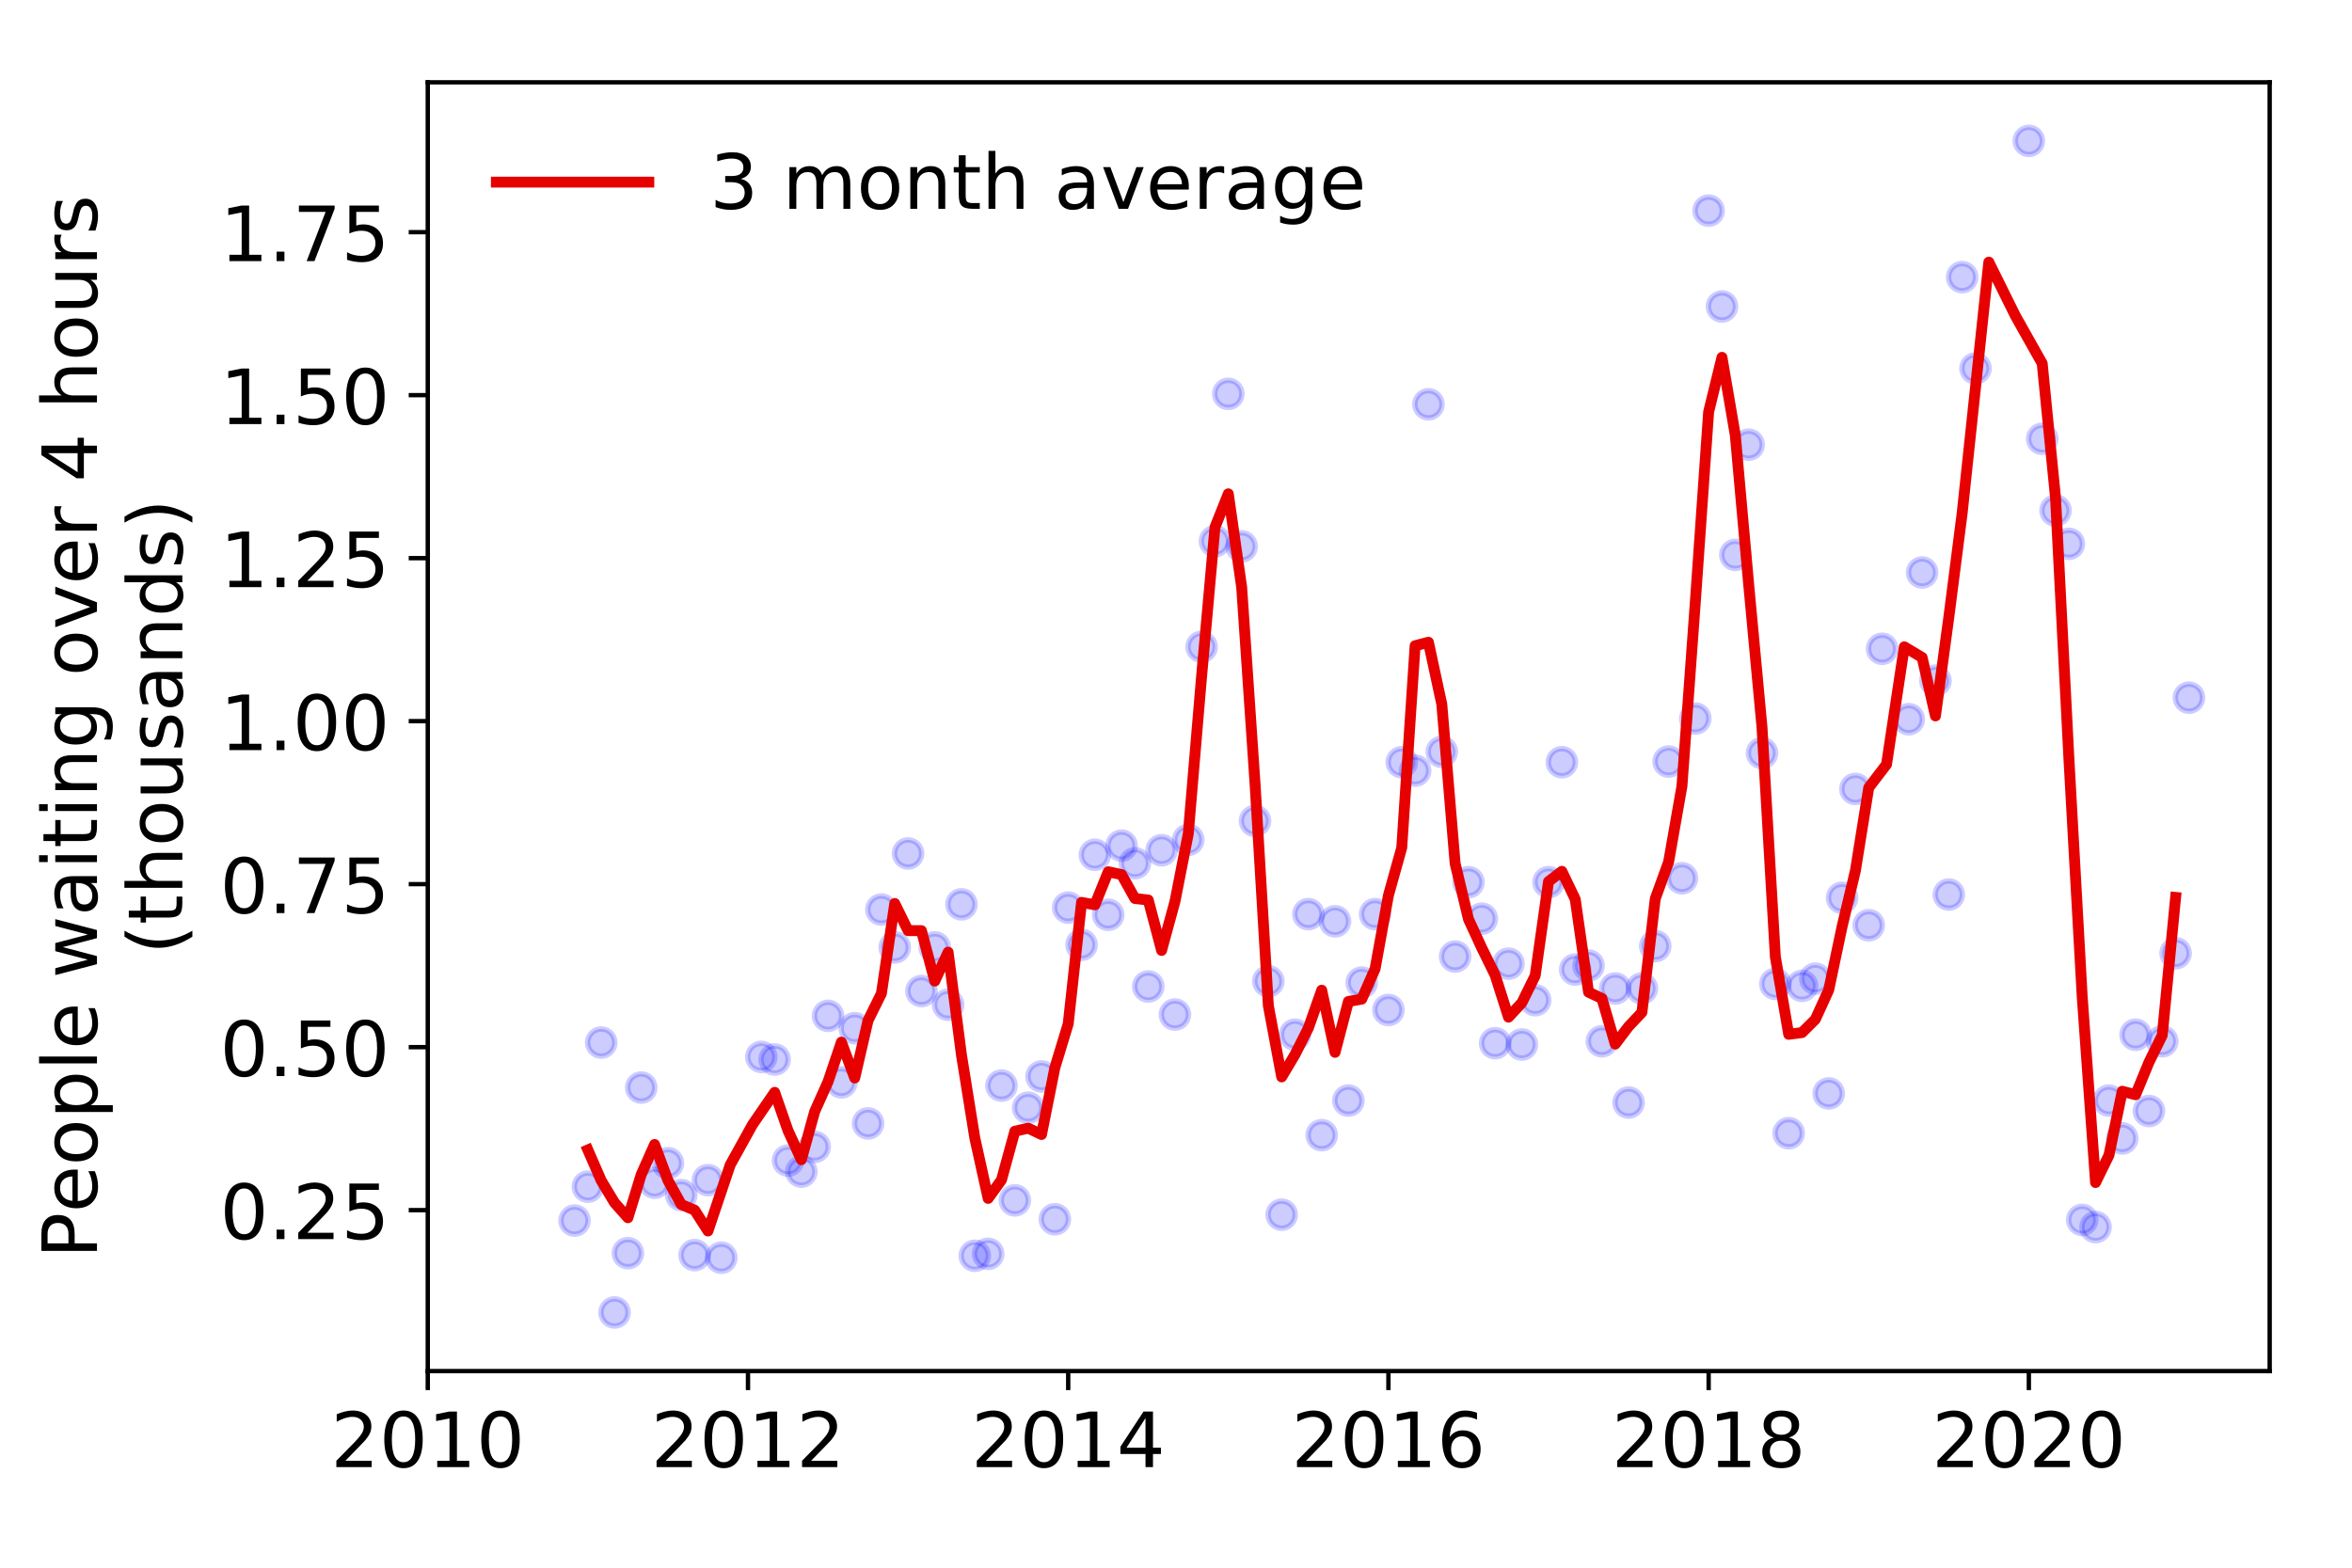 <?xml version="1.0" encoding="utf-8" standalone="no"?>
<!DOCTYPE svg PUBLIC "-//W3C//DTD SVG 1.1//EN"
  "http://www.w3.org/Graphics/SVG/1.1/DTD/svg11.dtd">
<!-- Created with matplotlib (https://matplotlib.org/) -->
<svg height="288pt" version="1.1" viewBox="0 0 432 288" width="432pt" xmlns="http://www.w3.org/2000/svg" xmlns:xlink="http://www.w3.org/1999/xlink">
 <defs>
  <style type="text/css">
*{stroke-linecap:butt;stroke-linejoin:round;}
  </style>
 </defs>
 <g id="figure_1">
  <g id="patch_1">
   <path d="M 0 288 
L 432 288 
L 432 0 
L 0 0 
z
" style="fill:#ffffff;"/>
  </g>
  <g id="axes_1">
   <g id="patch_2">
    <path d="M 78.57 251.88 
L 416.88 251.88 
L 416.88 15.12 
L 78.57 15.12 
z
" style="fill:#ffffff;"/>
   </g>
   <g id="matplotlib.axis_1">
    <g id="xtick_1">
     <g id="line2d_1">
      <defs>
       <path d="M 0 0 
L 0 3.5 
" id="m08cd4c4f54" style="stroke:#000000;stroke-width:0.8;"/>
      </defs>
      <g>
       <use style="stroke:#000000;stroke-width:0.8;" x="78.57" xlink:href="#m08cd4c4f54" y="251.88"/>
      </g>
     </g>
     <g id="text_1">
      <!-- 2010 -->
      <defs>
       <path d="M 19.188 8.297 
L 53.609 8.297 
L 53.609 0 
L 7.328 0 
L 7.328 8.297 
Q 12.938 14.109 22.625 23.891 
Q 32.328 33.688 34.812 36.531 
Q 39.547 41.844 41.422 45.531 
Q 43.312 49.219 43.312 52.781 
Q 43.312 58.594 39.234 62.25 
Q 35.156 65.922 28.609 65.922 
Q 23.969 65.922 18.812 64.312 
Q 13.672 62.703 7.812 59.422 
L 7.812 69.391 
Q 13.766 71.781 18.938 73 
Q 24.125 74.219 28.422 74.219 
Q 39.75 74.219 46.484 68.547 
Q 53.219 62.891 53.219 53.422 
Q 53.219 48.922 51.531 44.891 
Q 49.859 40.875 45.406 35.406 
Q 44.188 33.984 37.641 27.219 
Q 31.109 20.453 19.188 8.297 
z
" id="DejaVuSans-50"/>
       <path d="M 31.781 66.406 
Q 24.172 66.406 20.328 58.906 
Q 16.5 51.422 16.5 36.375 
Q 16.5 21.391 20.328 13.891 
Q 24.172 6.391 31.781 6.391 
Q 39.453 6.391 43.281 13.891 
Q 47.125 21.391 47.125 36.375 
Q 47.125 51.422 43.281 58.906 
Q 39.453 66.406 31.781 66.406 
z
M 31.781 74.219 
Q 44.047 74.219 50.516 64.516 
Q 56.984 54.828 56.984 36.375 
Q 56.984 17.969 50.516 8.266 
Q 44.047 -1.422 31.781 -1.422 
Q 19.531 -1.422 13.062 8.266 
Q 6.594 17.969 6.594 36.375 
Q 6.594 54.828 13.062 64.516 
Q 19.531 74.219 31.781 74.219 
z
" id="DejaVuSans-48"/>
       <path d="M 12.406 8.297 
L 28.516 8.297 
L 28.516 63.922 
L 10.984 60.406 
L 10.984 69.391 
L 28.422 72.906 
L 38.281 72.906 
L 38.281 8.297 
L 54.391 8.297 
L 54.391 0 
L 12.406 0 
z
" id="DejaVuSans-49"/>
      </defs>
      <g transform="translate(60.755 269.518)scale(0.14 -0.14)">
       <use xlink:href="#DejaVuSans-50"/>
       <use x="63.623" xlink:href="#DejaVuSans-48"/>
       <use x="127.246" xlink:href="#DejaVuSans-49"/>
       <use x="190.869" xlink:href="#DejaVuSans-48"/>
      </g>
     </g>
    </g>
    <g id="xtick_2">
     <g id="line2d_2">
      <g>
       <use style="stroke:#000000;stroke-width:0.8;" x="137.385" xlink:href="#m08cd4c4f54" y="251.88"/>
      </g>
     </g>
     <g id="text_2">
      <!-- 2012 -->
      <g transform="translate(119.57 269.518)scale(0.14 -0.14)">
       <use xlink:href="#DejaVuSans-50"/>
       <use x="63.623" xlink:href="#DejaVuSans-48"/>
       <use x="127.246" xlink:href="#DejaVuSans-49"/>
       <use x="190.869" xlink:href="#DejaVuSans-50"/>
      </g>
     </g>
    </g>
    <g id="xtick_3">
     <g id="line2d_3">
      <g>
       <use style="stroke:#000000;stroke-width:0.8;" x="196.2" xlink:href="#m08cd4c4f54" y="251.88"/>
      </g>
     </g>
     <g id="text_3">
      <!-- 2014 -->
      <defs>
       <path d="M 37.797 64.312 
L 12.891 25.391 
L 37.797 25.391 
z
M 35.203 72.906 
L 47.609 72.906 
L 47.609 25.391 
L 58.016 25.391 
L 58.016 17.188 
L 47.609 17.188 
L 47.609 0 
L 37.797 0 
L 37.797 17.188 
L 4.891 17.188 
L 4.891 26.703 
z
" id="DejaVuSans-52"/>
      </defs>
      <g transform="translate(178.385 269.518)scale(0.14 -0.14)">
       <use xlink:href="#DejaVuSans-50"/>
       <use x="63.623" xlink:href="#DejaVuSans-48"/>
       <use x="127.246" xlink:href="#DejaVuSans-49"/>
       <use x="190.869" xlink:href="#DejaVuSans-52"/>
      </g>
     </g>
    </g>
    <g id="xtick_4">
     <g id="line2d_4">
      <g>
       <use style="stroke:#000000;stroke-width:0.8;" x="255.016" xlink:href="#m08cd4c4f54" y="251.88"/>
      </g>
     </g>
     <g id="text_4">
      <!-- 2016 -->
      <defs>
       <path d="M 33.016 40.375 
Q 26.375 40.375 22.484 35.828 
Q 18.609 31.297 18.609 23.391 
Q 18.609 15.531 22.484 10.953 
Q 26.375 6.391 33.016 6.391 
Q 39.656 6.391 43.531 10.953 
Q 47.406 15.531 47.406 23.391 
Q 47.406 31.297 43.531 35.828 
Q 39.656 40.375 33.016 40.375 
z
M 52.594 71.297 
L 52.594 62.312 
Q 48.875 64.062 45.094 64.984 
Q 41.312 65.922 37.594 65.922 
Q 27.828 65.922 22.672 59.328 
Q 17.531 52.734 16.797 39.406 
Q 19.672 43.656 24.016 45.922 
Q 28.375 48.188 33.594 48.188 
Q 44.578 48.188 50.953 41.516 
Q 57.328 34.859 57.328 23.391 
Q 57.328 12.156 50.688 5.359 
Q 44.047 -1.422 33.016 -1.422 
Q 20.359 -1.422 13.672 8.266 
Q 6.984 17.969 6.984 36.375 
Q 6.984 53.656 15.188 63.938 
Q 23.391 74.219 37.203 74.219 
Q 40.922 74.219 44.703 73.484 
Q 48.484 72.75 52.594 71.297 
z
" id="DejaVuSans-54"/>
      </defs>
      <g transform="translate(237.201 269.518)scale(0.14 -0.14)">
       <use xlink:href="#DejaVuSans-50"/>
       <use x="63.623" xlink:href="#DejaVuSans-48"/>
       <use x="127.246" xlink:href="#DejaVuSans-49"/>
       <use x="190.869" xlink:href="#DejaVuSans-54"/>
      </g>
     </g>
    </g>
    <g id="xtick_5">
     <g id="line2d_5">
      <g>
       <use style="stroke:#000000;stroke-width:0.8;" x="313.831" xlink:href="#m08cd4c4f54" y="251.88"/>
      </g>
     </g>
     <g id="text_5">
      <!-- 2018 -->
      <defs>
       <path d="M 31.781 34.625 
Q 24.75 34.625 20.719 30.859 
Q 16.703 27.094 16.703 20.516 
Q 16.703 13.922 20.719 10.156 
Q 24.75 6.391 31.781 6.391 
Q 38.812 6.391 42.859 10.172 
Q 46.922 13.969 46.922 20.516 
Q 46.922 27.094 42.891 30.859 
Q 38.875 34.625 31.781 34.625 
z
M 21.922 38.812 
Q 15.578 40.375 12.031 44.719 
Q 8.5 49.078 8.5 55.328 
Q 8.5 64.062 14.719 69.141 
Q 20.953 74.219 31.781 74.219 
Q 42.672 74.219 48.875 69.141 
Q 55.078 64.062 55.078 55.328 
Q 55.078 49.078 51.531 44.719 
Q 48 40.375 41.703 38.812 
Q 48.828 37.156 52.797 32.312 
Q 56.781 27.484 56.781 20.516 
Q 56.781 9.906 50.312 4.234 
Q 43.844 -1.422 31.781 -1.422 
Q 19.734 -1.422 13.25 4.234 
Q 6.781 9.906 6.781 20.516 
Q 6.781 27.484 10.781 32.312 
Q 14.797 37.156 21.922 38.812 
z
M 18.312 54.391 
Q 18.312 48.734 21.844 45.562 
Q 25.391 42.391 31.781 42.391 
Q 38.141 42.391 41.719 45.562 
Q 45.312 48.734 45.312 54.391 
Q 45.312 60.062 41.719 63.234 
Q 38.141 66.406 31.781 66.406 
Q 25.391 66.406 21.844 63.234 
Q 18.312 60.062 18.312 54.391 
z
" id="DejaVuSans-56"/>
      </defs>
      <g transform="translate(296.016 269.518)scale(0.14 -0.14)">
       <use xlink:href="#DejaVuSans-50"/>
       <use x="63.623" xlink:href="#DejaVuSans-48"/>
       <use x="127.246" xlink:href="#DejaVuSans-49"/>
       <use x="190.869" xlink:href="#DejaVuSans-56"/>
      </g>
     </g>
    </g>
    <g id="xtick_6">
     <g id="line2d_6">
      <g>
       <use style="stroke:#000000;stroke-width:0.8;" x="372.646" xlink:href="#m08cd4c4f54" y="251.88"/>
      </g>
     </g>
     <g id="text_6">
      <!-- 2020 -->
      <g transform="translate(354.831 269.518)scale(0.14 -0.14)">
       <use xlink:href="#DejaVuSans-50"/>
       <use x="63.623" xlink:href="#DejaVuSans-48"/>
       <use x="127.246" xlink:href="#DejaVuSans-50"/>
       <use x="190.869" xlink:href="#DejaVuSans-48"/>
      </g>
     </g>
    </g>
   </g>
   <g id="matplotlib.axis_2">
    <g id="ytick_1">
     <g id="line2d_7">
      <defs>
       <path d="M 0 0 
L -3.5 0 
" id="md3cdf15aff" style="stroke:#000000;stroke-width:0.8;"/>
      </defs>
      <g>
       <use style="stroke:#000000;stroke-width:0.8;" x="78.57" xlink:href="#md3cdf15aff" y="222.313"/>
      </g>
     </g>
     <g id="text_7">
      <!-- 0.25 -->
      <defs>
       <path d="M 10.688 12.406 
L 21 12.406 
L 21 0 
L 10.688 0 
z
" id="DejaVuSans-46"/>
       <path d="M 10.797 72.906 
L 49.516 72.906 
L 49.516 64.594 
L 19.828 64.594 
L 19.828 46.734 
Q 21.969 47.469 24.109 47.828 
Q 26.266 48.188 28.422 48.188 
Q 40.625 48.188 47.75 41.5 
Q 54.891 34.812 54.891 23.391 
Q 54.891 11.625 47.562 5.094 
Q 40.234 -1.422 26.906 -1.422 
Q 22.312 -1.422 17.547 -0.641 
Q 12.797 0.141 7.719 1.703 
L 7.719 11.625 
Q 12.109 9.234 16.797 8.062 
Q 21.484 6.891 26.703 6.891 
Q 35.156 6.891 40.078 11.328 
Q 45.016 15.766 45.016 23.391 
Q 45.016 31 40.078 35.438 
Q 35.156 39.891 26.703 39.891 
Q 22.75 39.891 18.812 39.016 
Q 14.891 38.141 10.797 36.281 
z
" id="DejaVuSans-53"/>
      </defs>
      <g transform="translate(40.398 227.632)scale(0.14 -0.14)">
       <use xlink:href="#DejaVuSans-48"/>
       <use x="63.623" xlink:href="#DejaVuSans-46"/>
       <use x="95.41" xlink:href="#DejaVuSans-50"/>
       <use x="159.033" xlink:href="#DejaVuSans-53"/>
      </g>
     </g>
    </g>
    <g id="ytick_2">
     <g id="line2d_8">
      <g>
       <use style="stroke:#000000;stroke-width:0.8;" x="78.57" xlink:href="#md3cdf15aff" y="192.37"/>
      </g>
     </g>
     <g id="text_8">
      <!-- 0.50 -->
      <g transform="translate(40.398 197.689)scale(0.14 -0.14)">
       <use xlink:href="#DejaVuSans-48"/>
       <use x="63.623" xlink:href="#DejaVuSans-46"/>
       <use x="95.41" xlink:href="#DejaVuSans-53"/>
       <use x="159.033" xlink:href="#DejaVuSans-48"/>
      </g>
     </g>
    </g>
    <g id="ytick_3">
     <g id="line2d_9">
      <g>
       <use style="stroke:#000000;stroke-width:0.8;" x="78.57" xlink:href="#md3cdf15aff" y="162.426"/>
      </g>
     </g>
     <g id="text_9">
      <!-- 0.75 -->
      <defs>
       <path d="M 8.203 72.906 
L 55.078 72.906 
L 55.078 68.703 
L 28.609 0 
L 18.312 0 
L 43.219 64.594 
L 8.203 64.594 
z
" id="DejaVuSans-55"/>
      </defs>
      <g transform="translate(40.398 167.745)scale(0.14 -0.14)">
       <use xlink:href="#DejaVuSans-48"/>
       <use x="63.623" xlink:href="#DejaVuSans-46"/>
       <use x="95.41" xlink:href="#DejaVuSans-55"/>
       <use x="159.033" xlink:href="#DejaVuSans-53"/>
      </g>
     </g>
    </g>
    <g id="ytick_4">
     <g id="line2d_10">
      <g>
       <use style="stroke:#000000;stroke-width:0.8;" x="78.57" xlink:href="#md3cdf15aff" y="132.482"/>
      </g>
     </g>
     <g id="text_10">
      <!-- 1.00 -->
      <g transform="translate(40.398 137.801)scale(0.14 -0.14)">
       <use xlink:href="#DejaVuSans-49"/>
       <use x="63.623" xlink:href="#DejaVuSans-46"/>
       <use x="95.41" xlink:href="#DejaVuSans-48"/>
       <use x="159.033" xlink:href="#DejaVuSans-48"/>
      </g>
     </g>
    </g>
    <g id="ytick_5">
     <g id="line2d_11">
      <g>
       <use style="stroke:#000000;stroke-width:0.8;" x="78.57" xlink:href="#md3cdf15aff" y="102.538"/>
      </g>
     </g>
     <g id="text_11">
      <!-- 1.25 -->
      <g transform="translate(40.398 107.857)scale(0.14 -0.14)">
       <use xlink:href="#DejaVuSans-49"/>
       <use x="63.623" xlink:href="#DejaVuSans-46"/>
       <use x="95.41" xlink:href="#DejaVuSans-50"/>
       <use x="159.033" xlink:href="#DejaVuSans-53"/>
      </g>
     </g>
    </g>
    <g id="ytick_6">
     <g id="line2d_12">
      <g>
       <use style="stroke:#000000;stroke-width:0.8;" x="78.57" xlink:href="#md3cdf15aff" y="72.594"/>
      </g>
     </g>
     <g id="text_12">
      <!-- 1.50 -->
      <g transform="translate(40.398 77.913)scale(0.14 -0.14)">
       <use xlink:href="#DejaVuSans-49"/>
       <use x="63.623" xlink:href="#DejaVuSans-46"/>
       <use x="95.41" xlink:href="#DejaVuSans-53"/>
       <use x="159.033" xlink:href="#DejaVuSans-48"/>
      </g>
     </g>
    </g>
    <g id="ytick_7">
     <g id="line2d_13">
      <g>
       <use style="stroke:#000000;stroke-width:0.8;" x="78.57" xlink:href="#md3cdf15aff" y="42.65"/>
      </g>
     </g>
     <g id="text_13">
      <!-- 1.75 -->
      <g transform="translate(40.398 47.969)scale(0.14 -0.14)">
       <use xlink:href="#DejaVuSans-49"/>
       <use x="63.623" xlink:href="#DejaVuSans-46"/>
       <use x="95.41" xlink:href="#DejaVuSans-55"/>
       <use x="159.033" xlink:href="#DejaVuSans-53"/>
      </g>
     </g>
    </g>
    <g id="text_14">
     <!-- People waiting over 4 hours -->
     <defs>
      <path d="M 19.672 64.797 
L 19.672 37.406 
L 32.078 37.406 
Q 38.969 37.406 42.719 40.969 
Q 46.484 44.531 46.484 51.125 
Q 46.484 57.672 42.719 61.234 
Q 38.969 64.797 32.078 64.797 
z
M 9.812 72.906 
L 32.078 72.906 
Q 44.344 72.906 50.609 67.359 
Q 56.891 61.812 56.891 51.125 
Q 56.891 40.328 50.609 34.812 
Q 44.344 29.297 32.078 29.297 
L 19.672 29.297 
L 19.672 0 
L 9.812 0 
z
" id="DejaVuSans-80"/>
      <path d="M 56.203 29.594 
L 56.203 25.203 
L 14.891 25.203 
Q 15.484 15.922 20.484 11.062 
Q 25.484 6.203 34.422 6.203 
Q 39.594 6.203 44.453 7.469 
Q 49.312 8.734 54.109 11.281 
L 54.109 2.781 
Q 49.266 0.734 44.188 -0.344 
Q 39.109 -1.422 33.891 -1.422 
Q 20.797 -1.422 13.156 6.188 
Q 5.516 13.812 5.516 26.812 
Q 5.516 40.234 12.766 48.109 
Q 20.016 56 32.328 56 
Q 43.359 56 49.781 48.891 
Q 56.203 41.797 56.203 29.594 
z
M 47.219 32.234 
Q 47.125 39.594 43.094 43.984 
Q 39.062 48.391 32.422 48.391 
Q 24.906 48.391 20.391 44.141 
Q 15.875 39.891 15.188 32.172 
z
" id="DejaVuSans-101"/>
      <path d="M 30.609 48.391 
Q 23.391 48.391 19.188 42.75 
Q 14.984 37.109 14.984 27.297 
Q 14.984 17.484 19.156 11.844 
Q 23.344 6.203 30.609 6.203 
Q 37.797 6.203 41.984 11.859 
Q 46.188 17.531 46.188 27.297 
Q 46.188 37.016 41.984 42.703 
Q 37.797 48.391 30.609 48.391 
z
M 30.609 56 
Q 42.328 56 49.016 48.375 
Q 55.719 40.766 55.719 27.297 
Q 55.719 13.875 49.016 6.219 
Q 42.328 -1.422 30.609 -1.422 
Q 18.844 -1.422 12.172 6.219 
Q 5.516 13.875 5.516 27.297 
Q 5.516 40.766 12.172 48.375 
Q 18.844 56 30.609 56 
z
" id="DejaVuSans-111"/>
      <path d="M 18.109 8.203 
L 18.109 -20.797 
L 9.078 -20.797 
L 9.078 54.688 
L 18.109 54.688 
L 18.109 46.391 
Q 20.953 51.266 25.266 53.625 
Q 29.594 56 35.594 56 
Q 45.562 56 51.781 48.094 
Q 58.016 40.188 58.016 27.297 
Q 58.016 14.406 51.781 6.484 
Q 45.562 -1.422 35.594 -1.422 
Q 29.594 -1.422 25.266 0.953 
Q 20.953 3.328 18.109 8.203 
z
M 48.688 27.297 
Q 48.688 37.203 44.609 42.844 
Q 40.531 48.484 33.406 48.484 
Q 26.266 48.484 22.188 42.844 
Q 18.109 37.203 18.109 27.297 
Q 18.109 17.391 22.188 11.75 
Q 26.266 6.109 33.406 6.109 
Q 40.531 6.109 44.609 11.75 
Q 48.688 17.391 48.688 27.297 
z
" id="DejaVuSans-112"/>
      <path d="M 9.422 75.984 
L 18.406 75.984 
L 18.406 0 
L 9.422 0 
z
" id="DejaVuSans-108"/>
      <path id="DejaVuSans-32"/>
      <path d="M 4.203 54.688 
L 13.188 54.688 
L 24.422 12.016 
L 35.594 54.688 
L 46.188 54.688 
L 57.422 12.016 
L 68.609 54.688 
L 77.594 54.688 
L 63.281 0 
L 52.688 0 
L 40.922 44.828 
L 29.109 0 
L 18.5 0 
z
" id="DejaVuSans-119"/>
      <path d="M 34.281 27.484 
Q 23.391 27.484 19.188 25 
Q 14.984 22.516 14.984 16.5 
Q 14.984 11.719 18.141 8.906 
Q 21.297 6.109 26.703 6.109 
Q 34.188 6.109 38.703 11.406 
Q 43.219 16.703 43.219 25.484 
L 43.219 27.484 
z
M 52.203 31.203 
L 52.203 0 
L 43.219 0 
L 43.219 8.297 
Q 40.141 3.328 35.547 0.953 
Q 30.953 -1.422 24.312 -1.422 
Q 15.922 -1.422 10.953 3.297 
Q 6 8.016 6 15.922 
Q 6 25.141 12.172 29.828 
Q 18.359 34.516 30.609 34.516 
L 43.219 34.516 
L 43.219 35.406 
Q 43.219 41.609 39.141 45 
Q 35.062 48.391 27.688 48.391 
Q 23 48.391 18.547 47.266 
Q 14.109 46.141 10.016 43.891 
L 10.016 52.203 
Q 14.938 54.109 19.578 55.047 
Q 24.219 56 28.609 56 
Q 40.484 56 46.344 49.844 
Q 52.203 43.703 52.203 31.203 
z
" id="DejaVuSans-97"/>
      <path d="M 9.422 54.688 
L 18.406 54.688 
L 18.406 0 
L 9.422 0 
z
M 9.422 75.984 
L 18.406 75.984 
L 18.406 64.594 
L 9.422 64.594 
z
" id="DejaVuSans-105"/>
      <path d="M 18.312 70.219 
L 18.312 54.688 
L 36.812 54.688 
L 36.812 47.703 
L 18.312 47.703 
L 18.312 18.016 
Q 18.312 11.328 20.141 9.422 
Q 21.969 7.516 27.594 7.516 
L 36.812 7.516 
L 36.812 0 
L 27.594 0 
Q 17.188 0 13.234 3.875 
Q 9.281 7.766 9.281 18.016 
L 9.281 47.703 
L 2.688 47.703 
L 2.688 54.688 
L 9.281 54.688 
L 9.281 70.219 
z
" id="DejaVuSans-116"/>
      <path d="M 54.891 33.016 
L 54.891 0 
L 45.906 0 
L 45.906 32.719 
Q 45.906 40.484 42.875 44.328 
Q 39.844 48.188 33.797 48.188 
Q 26.516 48.188 22.312 43.547 
Q 18.109 38.922 18.109 30.906 
L 18.109 0 
L 9.078 0 
L 9.078 54.688 
L 18.109 54.688 
L 18.109 46.188 
Q 21.344 51.125 25.703 53.562 
Q 30.078 56 35.797 56 
Q 45.219 56 50.047 50.172 
Q 54.891 44.344 54.891 33.016 
z
" id="DejaVuSans-110"/>
      <path d="M 45.406 27.984 
Q 45.406 37.75 41.375 43.109 
Q 37.359 48.484 30.078 48.484 
Q 22.859 48.484 18.828 43.109 
Q 14.797 37.75 14.797 27.984 
Q 14.797 18.266 18.828 12.891 
Q 22.859 7.516 30.078 7.516 
Q 37.359 7.516 41.375 12.891 
Q 45.406 18.266 45.406 27.984 
z
M 54.391 6.781 
Q 54.391 -7.172 48.188 -13.984 
Q 42 -20.797 29.203 -20.797 
Q 24.469 -20.797 20.266 -20.094 
Q 16.062 -19.391 12.109 -17.922 
L 12.109 -9.188 
Q 16.062 -11.328 19.922 -12.344 
Q 23.781 -13.375 27.781 -13.375 
Q 36.625 -13.375 41.016 -8.766 
Q 45.406 -4.156 45.406 5.172 
L 45.406 9.625 
Q 42.625 4.781 38.281 2.391 
Q 33.938 0 27.875 0 
Q 17.828 0 11.672 7.656 
Q 5.516 15.328 5.516 27.984 
Q 5.516 40.672 11.672 48.328 
Q 17.828 56 27.875 56 
Q 33.938 56 38.281 53.609 
Q 42.625 51.219 45.406 46.391 
L 45.406 54.688 
L 54.391 54.688 
z
" id="DejaVuSans-103"/>
      <path d="M 2.984 54.688 
L 12.5 54.688 
L 29.594 8.797 
L 46.688 54.688 
L 56.203 54.688 
L 35.688 0 
L 23.484 0 
z
" id="DejaVuSans-118"/>
      <path d="M 41.109 46.297 
Q 39.594 47.172 37.812 47.578 
Q 36.031 48 33.891 48 
Q 26.266 48 22.188 43.047 
Q 18.109 38.094 18.109 28.812 
L 18.109 0 
L 9.078 0 
L 9.078 54.688 
L 18.109 54.688 
L 18.109 46.188 
Q 20.953 51.172 25.484 53.578 
Q 30.031 56 36.531 56 
Q 37.453 56 38.578 55.875 
Q 39.703 55.766 41.062 55.516 
z
" id="DejaVuSans-114"/>
      <path d="M 54.891 33.016 
L 54.891 0 
L 45.906 0 
L 45.906 32.719 
Q 45.906 40.484 42.875 44.328 
Q 39.844 48.188 33.797 48.188 
Q 26.516 48.188 22.312 43.547 
Q 18.109 38.922 18.109 30.906 
L 18.109 0 
L 9.078 0 
L 9.078 75.984 
L 18.109 75.984 
L 18.109 46.188 
Q 21.344 51.125 25.703 53.562 
Q 30.078 56 35.797 56 
Q 45.219 56 50.047 50.172 
Q 54.891 44.344 54.891 33.016 
z
" id="DejaVuSans-104"/>
      <path d="M 8.5 21.578 
L 8.5 54.688 
L 17.484 54.688 
L 17.484 21.922 
Q 17.484 14.156 20.5 10.266 
Q 23.531 6.391 29.594 6.391 
Q 36.859 6.391 41.078 11.031 
Q 45.312 15.672 45.312 23.688 
L 45.312 54.688 
L 54.297 54.688 
L 54.297 0 
L 45.312 0 
L 45.312 8.406 
Q 42.047 3.422 37.719 1 
Q 33.406 -1.422 27.688 -1.422 
Q 18.266 -1.422 13.375 4.438 
Q 8.5 10.297 8.5 21.578 
z
M 31.109 56 
z
" id="DejaVuSans-117"/>
      <path d="M 44.281 53.078 
L 44.281 44.578 
Q 40.484 46.531 36.375 47.5 
Q 32.281 48.484 27.875 48.484 
Q 21.188 48.484 17.844 46.438 
Q 14.5 44.391 14.5 40.281 
Q 14.5 37.156 16.891 35.375 
Q 19.281 33.594 26.516 31.984 
L 29.594 31.297 
Q 39.156 29.25 43.188 25.516 
Q 47.219 21.781 47.219 15.094 
Q 47.219 7.469 41.188 3.016 
Q 35.156 -1.422 24.609 -1.422 
Q 20.219 -1.422 15.453 -0.562 
Q 10.688 0.297 5.422 2 
L 5.422 11.281 
Q 10.406 8.688 15.234 7.391 
Q 20.062 6.109 24.812 6.109 
Q 31.156 6.109 34.562 8.281 
Q 37.984 10.453 37.984 14.406 
Q 37.984 18.062 35.516 20.016 
Q 33.062 21.969 24.703 23.781 
L 21.578 24.516 
Q 13.234 26.266 9.516 29.906 
Q 5.812 33.547 5.812 39.891 
Q 5.812 47.609 11.281 51.797 
Q 16.75 56 26.812 56 
Q 31.781 56 36.172 55.266 
Q 40.578 54.547 44.281 53.078 
z
" id="DejaVuSans-115"/>
     </defs>
     <g transform="translate(17.81 231.175)rotate(-90)scale(0.14 -0.14)">
      <use xlink:href="#DejaVuSans-80"/>
      <use x="60.256" xlink:href="#DejaVuSans-101"/>
      <use x="121.779" xlink:href="#DejaVuSans-111"/>
      <use x="182.961" xlink:href="#DejaVuSans-112"/>
      <use x="246.438" xlink:href="#DejaVuSans-108"/>
      <use x="274.221" xlink:href="#DejaVuSans-101"/>
      <use x="335.744" xlink:href="#DejaVuSans-32"/>
      <use x="367.531" xlink:href="#DejaVuSans-119"/>
      <use x="449.318" xlink:href="#DejaVuSans-97"/>
      <use x="510.598" xlink:href="#DejaVuSans-105"/>
      <use x="538.381" xlink:href="#DejaVuSans-116"/>
      <use x="577.59" xlink:href="#DejaVuSans-105"/>
      <use x="605.373" xlink:href="#DejaVuSans-110"/>
      <use x="668.752" xlink:href="#DejaVuSans-103"/>
      <use x="732.229" xlink:href="#DejaVuSans-32"/>
      <use x="764.016" xlink:href="#DejaVuSans-111"/>
      <use x="825.197" xlink:href="#DejaVuSans-118"/>
      <use x="884.377" xlink:href="#DejaVuSans-101"/>
      <use x="945.9" xlink:href="#DejaVuSans-114"/>
      <use x="987.014" xlink:href="#DejaVuSans-32"/>
      <use x="1018.801" xlink:href="#DejaVuSans-52"/>
      <use x="1082.424" xlink:href="#DejaVuSans-32"/>
      <use x="1114.211" xlink:href="#DejaVuSans-104"/>
      <use x="1177.59" xlink:href="#DejaVuSans-111"/>
      <use x="1238.771" xlink:href="#DejaVuSans-117"/>
      <use x="1302.15" xlink:href="#DejaVuSans-114"/>
      <use x="1343.264" xlink:href="#DejaVuSans-115"/>
     </g>
     <!-- (thousands) -->
     <defs>
      <path d="M 31 75.875 
Q 24.469 64.656 21.281 53.656 
Q 18.109 42.672 18.109 31.391 
Q 18.109 20.125 21.312 9.062 
Q 24.516 -2 31 -13.188 
L 23.188 -13.188 
Q 15.875 -1.703 12.234 9.375 
Q 8.594 20.453 8.594 31.391 
Q 8.594 42.281 12.203 53.312 
Q 15.828 64.359 23.188 75.875 
z
" id="DejaVuSans-40"/>
      <path d="M 45.406 46.391 
L 45.406 75.984 
L 54.391 75.984 
L 54.391 0 
L 45.406 0 
L 45.406 8.203 
Q 42.578 3.328 38.25 0.953 
Q 33.938 -1.422 27.875 -1.422 
Q 17.969 -1.422 11.734 6.484 
Q 5.516 14.406 5.516 27.297 
Q 5.516 40.188 11.734 48.094 
Q 17.969 56 27.875 56 
Q 33.938 56 38.25 53.625 
Q 42.578 51.266 45.406 46.391 
z
M 14.797 27.297 
Q 14.797 17.391 18.875 11.75 
Q 22.953 6.109 30.078 6.109 
Q 37.203 6.109 41.297 11.75 
Q 45.406 17.391 45.406 27.297 
Q 45.406 37.203 41.297 42.844 
Q 37.203 48.484 30.078 48.484 
Q 22.953 48.484 18.875 42.844 
Q 14.797 37.203 14.797 27.297 
z
" id="DejaVuSans-100"/>
      <path d="M 8.016 75.875 
L 15.828 75.875 
Q 23.141 64.359 26.781 53.312 
Q 30.422 42.281 30.422 31.391 
Q 30.422 20.453 26.781 9.375 
Q 23.141 -1.703 15.828 -13.188 
L 8.016 -13.188 
Q 14.5 -2 17.703 9.062 
Q 20.906 20.125 20.906 31.391 
Q 20.906 42.672 17.703 53.656 
Q 14.5 64.656 8.016 75.875 
z
" id="DejaVuSans-41"/>
     </defs>
     <g transform="translate(33.487 175.325)rotate(-90)scale(0.14 -0.14)">
      <use xlink:href="#DejaVuSans-40"/>
      <use x="39.014" xlink:href="#DejaVuSans-116"/>
      <use x="78.223" xlink:href="#DejaVuSans-104"/>
      <use x="141.602" xlink:href="#DejaVuSans-111"/>
      <use x="202.783" xlink:href="#DejaVuSans-117"/>
      <use x="266.162" xlink:href="#DejaVuSans-115"/>
      <use x="318.262" xlink:href="#DejaVuSans-97"/>
      <use x="379.541" xlink:href="#DejaVuSans-110"/>
      <use x="442.92" xlink:href="#DejaVuSans-100"/>
      <use x="506.396" xlink:href="#DejaVuSans-115"/>
      <use x="558.496" xlink:href="#DejaVuSans-41"/>
     </g>
    </g>
   </g>
   <g id="line2d_14">
    <defs>
     <path d="M 0 2.5 
C 0.663 2.5 1.299 2.237 1.768 1.768 
C 2.237 1.299 2.5 0.663 2.5 0 
C 2.5 -0.663 2.237 -1.299 1.768 -1.768 
C 1.299 -2.237 0.663 -2.5 0 -2.5 
C -0.663 -2.5 -1.299 -2.237 -1.768 -1.768 
C -2.237 -1.299 -2.5 -0.663 -2.5 0 
C -2.5 0.663 -2.237 1.299 -1.768 1.768 
C -1.299 2.237 -0.663 2.5 0 2.5 
z
" id="m41091afa9f" style="stroke:#0000ff;stroke-opacity:0.2;"/>
    </defs>
    <g clip-path="url(#p0ae9f4fbd0)">
     <use style="fill:#0000ff;fill-opacity:0.2;stroke:#0000ff;stroke-opacity:0.2;" x="402.054" xlink:href="#m41091afa9f" y="128.17"/>
     <use style="fill:#0000ff;fill-opacity:0.2;stroke:#0000ff;stroke-opacity:0.2;" x="399.603" xlink:href="#m41091afa9f" y="175.122"/>
     <use style="fill:#0000ff;fill-opacity:0.2;stroke:#0000ff;stroke-opacity:0.2;" x="397.152" xlink:href="#m41091afa9f" y="191.292"/>
     <use style="fill:#0000ff;fill-opacity:0.2;stroke:#0000ff;stroke-opacity:0.2;" x="394.702" xlink:href="#m41091afa9f" y="204.108"/>
     <use style="fill:#0000ff;fill-opacity:0.2;stroke:#0000ff;stroke-opacity:0.2;" x="392.251" xlink:href="#m41091afa9f" y="190.094"/>
     <use style="fill:#0000ff;fill-opacity:0.2;stroke:#0000ff;stroke-opacity:0.2;" x="389.8" xlink:href="#m41091afa9f" y="209.138"/>
     <use style="fill:#0000ff;fill-opacity:0.2;stroke:#0000ff;stroke-opacity:0.2;" x="387.35" xlink:href="#m41091afa9f" y="202.191"/>
     <use style="fill:#0000ff;fill-opacity:0.2;stroke:#0000ff;stroke-opacity:0.2;" x="384.899" xlink:href="#m41091afa9f" y="225.428"/>
     <use style="fill:#0000ff;fill-opacity:0.2;stroke:#0000ff;stroke-opacity:0.2;" x="382.449" xlink:href="#m41091afa9f" y="224.11"/>
     <use style="fill:#0000ff;fill-opacity:0.2;stroke:#0000ff;stroke-opacity:0.2;" x="379.998" xlink:href="#m41091afa9f" y="99.903"/>
     <use style="fill:#0000ff;fill-opacity:0.2;stroke:#0000ff;stroke-opacity:0.2;" x="377.547" xlink:href="#m41091afa9f" y="93.794"/>
     <use style="fill:#0000ff;fill-opacity:0.2;stroke:#0000ff;stroke-opacity:0.2;" x="375.097" xlink:href="#m41091afa9f" y="80.619"/>
     <use style="fill:#0000ff;fill-opacity:0.2;stroke:#0000ff;stroke-opacity:0.2;" x="372.646" xlink:href="#m41091afa9f" y="25.882"/>
     <use style="fill:#0000ff;fill-opacity:0.2;stroke:#0000ff;stroke-opacity:0.2;" x="362.844" xlink:href="#m41091afa9f" y="67.683"/>
     <use style="fill:#0000ff;fill-opacity:0.2;stroke:#0000ff;stroke-opacity:0.2;" x="360.393" xlink:href="#m41091afa9f" y="50.915"/>
     <use style="fill:#0000ff;fill-opacity:0.2;stroke:#0000ff;stroke-opacity:0.2;" x="357.942" xlink:href="#m41091afa9f" y="164.342"/>
     <use style="fill:#0000ff;fill-opacity:0.2;stroke:#0000ff;stroke-opacity:0.2;" x="355.492" xlink:href="#m41091afa9f" y="125.056"/>
     <use style="fill:#0000ff;fill-opacity:0.2;stroke:#0000ff;stroke-opacity:0.2;" x="353.041" xlink:href="#m41091afa9f" y="105.173"/>
     <use style="fill:#0000ff;fill-opacity:0.2;stroke:#0000ff;stroke-opacity:0.2;" x="350.59" xlink:href="#m41091afa9f" y="132.123"/>
     <use style="fill:#0000ff;fill-opacity:0.2;stroke:#0000ff;stroke-opacity:0.2;" x="345.689" xlink:href="#m41091afa9f" y="119.187"/>
     <use style="fill:#0000ff;fill-opacity:0.2;stroke:#0000ff;stroke-opacity:0.2;" x="343.238" xlink:href="#m41091afa9f" y="169.972"/>
     <use style="fill:#0000ff;fill-opacity:0.2;stroke:#0000ff;stroke-opacity:0.2;" x="340.788" xlink:href="#m41091afa9f" y="144.939"/>
     <use style="fill:#0000ff;fill-opacity:0.2;stroke:#0000ff;stroke-opacity:0.2;" x="338.337" xlink:href="#m41091afa9f" y="164.941"/>
     <use style="fill:#0000ff;fill-opacity:0.2;stroke:#0000ff;stroke-opacity:0.2;" x="335.887" xlink:href="#m41091afa9f" y="200.874"/>
     <use style="fill:#0000ff;fill-opacity:0.2;stroke:#0000ff;stroke-opacity:0.2;" x="333.436" xlink:href="#m41091afa9f" y="179.793"/>
     <use style="fill:#0000ff;fill-opacity:0.2;stroke:#0000ff;stroke-opacity:0.2;" x="330.985" xlink:href="#m41091afa9f" y="181.111"/>
     <use style="fill:#0000ff;fill-opacity:0.2;stroke:#0000ff;stroke-opacity:0.2;" x="328.535" xlink:href="#m41091afa9f" y="208.18"/>
     <use style="fill:#0000ff;fill-opacity:0.2;stroke:#0000ff;stroke-opacity:0.2;" x="326.084" xlink:href="#m41091afa9f" y="180.751"/>
     <use style="fill:#0000ff;fill-opacity:0.2;stroke:#0000ff;stroke-opacity:0.2;" x="323.633" xlink:href="#m41091afa9f" y="138.351"/>
     <use style="fill:#0000ff;fill-opacity:0.2;stroke:#0000ff;stroke-opacity:0.2;" x="321.183" xlink:href="#m41091afa9f" y="81.697"/>
     <use style="fill:#0000ff;fill-opacity:0.2;stroke:#0000ff;stroke-opacity:0.2;" x="318.732" xlink:href="#m41091afa9f" y="101.939"/>
     <use style="fill:#0000ff;fill-opacity:0.2;stroke:#0000ff;stroke-opacity:0.2;" x="316.281" xlink:href="#m41091afa9f" y="56.305"/>
     <use style="fill:#0000ff;fill-opacity:0.2;stroke:#0000ff;stroke-opacity:0.2;" x="313.831" xlink:href="#m41091afa9f" y="38.698"/>
     <use style="fill:#0000ff;fill-opacity:0.2;stroke:#0000ff;stroke-opacity:0.2;" x="311.38" xlink:href="#m41091afa9f" y="132.003"/>
     <use style="fill:#0000ff;fill-opacity:0.2;stroke:#0000ff;stroke-opacity:0.2;" x="308.93" xlink:href="#m41091afa9f" y="161.348"/>
     <use style="fill:#0000ff;fill-opacity:0.2;stroke:#0000ff;stroke-opacity:0.2;" x="306.479" xlink:href="#m41091afa9f" y="139.908"/>
     <use style="fill:#0000ff;fill-opacity:0.2;stroke:#0000ff;stroke-opacity:0.2;" x="304.028" xlink:href="#m41091afa9f" y="173.804"/>
     <use style="fill:#0000ff;fill-opacity:0.2;stroke:#0000ff;stroke-opacity:0.2;" x="301.578" xlink:href="#m41091afa9f" y="181.59"/>
     <use style="fill:#0000ff;fill-opacity:0.2;stroke:#0000ff;stroke-opacity:0.2;" x="299.127" xlink:href="#m41091afa9f" y="202.551"/>
     <use style="fill:#0000ff;fill-opacity:0.2;stroke:#0000ff;stroke-opacity:0.2;" x="296.676" xlink:href="#m41091afa9f" y="181.59"/>
     <use style="fill:#0000ff;fill-opacity:0.2;stroke:#0000ff;stroke-opacity:0.2;" x="294.226" xlink:href="#m41091afa9f" y="191.292"/>
     <use style="fill:#0000ff;fill-opacity:0.2;stroke:#0000ff;stroke-opacity:0.2;" x="291.775" xlink:href="#m41091afa9f" y="177.398"/>
     <use style="fill:#0000ff;fill-opacity:0.2;stroke:#0000ff;stroke-opacity:0.2;" x="289.325" xlink:href="#m41091afa9f" y="178.116"/>
     <use style="fill:#0000ff;fill-opacity:0.2;stroke:#0000ff;stroke-opacity:0.2;" x="286.874" xlink:href="#m41091afa9f" y="140.028"/>
     <use style="fill:#0000ff;fill-opacity:0.2;stroke:#0000ff;stroke-opacity:0.2;" x="284.423" xlink:href="#m41091afa9f" y="162.066"/>
     <use style="fill:#0000ff;fill-opacity:0.2;stroke:#0000ff;stroke-opacity:0.2;" x="281.973" xlink:href="#m41091afa9f" y="183.746"/>
     <use style="fill:#0000ff;fill-opacity:0.2;stroke:#0000ff;stroke-opacity:0.2;" x="279.522" xlink:href="#m41091afa9f" y="191.89"/>
     <use style="fill:#0000ff;fill-opacity:0.2;stroke:#0000ff;stroke-opacity:0.2;" x="277.071" xlink:href="#m41091afa9f" y="177.038"/>
     <use style="fill:#0000ff;fill-opacity:0.2;stroke:#0000ff;stroke-opacity:0.2;" x="274.621" xlink:href="#m41091afa9f" y="191.651"/>
     <use style="fill:#0000ff;fill-opacity:0.2;stroke:#0000ff;stroke-opacity:0.2;" x="272.17" xlink:href="#m41091afa9f" y="168.774"/>
     <use style="fill:#0000ff;fill-opacity:0.2;stroke:#0000ff;stroke-opacity:0.2;" x="269.719" xlink:href="#m41091afa9f" y="162.066"/>
     <use style="fill:#0000ff;fill-opacity:0.2;stroke:#0000ff;stroke-opacity:0.2;" x="267.269" xlink:href="#m41091afa9f" y="175.721"/>
     <use style="fill:#0000ff;fill-opacity:0.2;stroke:#0000ff;stroke-opacity:0.2;" x="264.818" xlink:href="#m41091afa9f" y="138.111"/>
     <use style="fill:#0000ff;fill-opacity:0.2;stroke:#0000ff;stroke-opacity:0.2;" x="262.368" xlink:href="#m41091afa9f" y="74.271"/>
     <use style="fill:#0000ff;fill-opacity:0.2;stroke:#0000ff;stroke-opacity:0.2;" x="259.917" xlink:href="#m41091afa9f" y="141.585"/>
     <use style="fill:#0000ff;fill-opacity:0.2;stroke:#0000ff;stroke-opacity:0.2;" x="257.466" xlink:href="#m41091afa9f" y="140.028"/>
     <use style="fill:#0000ff;fill-opacity:0.2;stroke:#0000ff;stroke-opacity:0.2;" x="255.016" xlink:href="#m41091afa9f" y="185.542"/>
     <use style="fill:#0000ff;fill-opacity:0.2;stroke:#0000ff;stroke-opacity:0.2;" x="252.565" xlink:href="#m41091afa9f" y="167.935"/>
     <use style="fill:#0000ff;fill-opacity:0.2;stroke:#0000ff;stroke-opacity:0.2;" x="250.114" xlink:href="#m41091afa9f" y="180.512"/>
     <use style="fill:#0000ff;fill-opacity:0.2;stroke:#0000ff;stroke-opacity:0.2;" x="247.664" xlink:href="#m41091afa9f" y="202.191"/>
     <use style="fill:#0000ff;fill-opacity:0.2;stroke:#0000ff;stroke-opacity:0.2;" x="245.213" xlink:href="#m41091afa9f" y="169.253"/>
     <use style="fill:#0000ff;fill-opacity:0.2;stroke:#0000ff;stroke-opacity:0.2;" x="242.762" xlink:href="#m41091afa9f" y="208.539"/>
     <use style="fill:#0000ff;fill-opacity:0.2;stroke:#0000ff;stroke-opacity:0.2;" x="240.312" xlink:href="#m41091afa9f" y="167.935"/>
     <use style="fill:#0000ff;fill-opacity:0.2;stroke:#0000ff;stroke-opacity:0.2;" x="237.861" xlink:href="#m41091afa9f" y="190.094"/>
     <use style="fill:#0000ff;fill-opacity:0.2;stroke:#0000ff;stroke-opacity:0.2;" x="235.411" xlink:href="#m41091afa9f" y="223.152"/>
     <use style="fill:#0000ff;fill-opacity:0.2;stroke:#0000ff;stroke-opacity:0.2;" x="232.96" xlink:href="#m41091afa9f" y="180.272"/>
     <use style="fill:#0000ff;fill-opacity:0.2;stroke:#0000ff;stroke-opacity:0.2;" x="230.509" xlink:href="#m41091afa9f" y="150.808"/>
     <use style="fill:#0000ff;fill-opacity:0.2;stroke:#0000ff;stroke-opacity:0.2;" x="228.059" xlink:href="#m41091afa9f" y="100.382"/>
     <use style="fill:#0000ff;fill-opacity:0.2;stroke:#0000ff;stroke-opacity:0.2;" x="225.608" xlink:href="#m41091afa9f" y="72.355"/>
     <use style="fill:#0000ff;fill-opacity:0.2;stroke:#0000ff;stroke-opacity:0.2;" x="223.157" xlink:href="#m41091afa9f" y="99.424"/>
     <use style="fill:#0000ff;fill-opacity:0.2;stroke:#0000ff;stroke-opacity:0.2;" x="220.707" xlink:href="#m41091afa9f" y="118.828"/>
     <use style="fill:#0000ff;fill-opacity:0.2;stroke:#0000ff;stroke-opacity:0.2;" x="218.256" xlink:href="#m41091afa9f" y="154.281"/>
     <use style="fill:#0000ff;fill-opacity:0.2;stroke:#0000ff;stroke-opacity:0.2;" x="215.805" xlink:href="#m41091afa9f" y="186.381"/>
     <use style="fill:#0000ff;fill-opacity:0.2;stroke:#0000ff;stroke-opacity:0.2;" x="213.355" xlink:href="#m41091afa9f" y="156.197"/>
     <use style="fill:#0000ff;fill-opacity:0.2;stroke:#0000ff;stroke-opacity:0.2;" x="210.904" xlink:href="#m41091afa9f" y="181.23"/>
     <use style="fill:#0000ff;fill-opacity:0.2;stroke:#0000ff;stroke-opacity:0.2;" x="208.454" xlink:href="#m41091afa9f" y="158.593"/>
     <use style="fill:#0000ff;fill-opacity:0.2;stroke:#0000ff;stroke-opacity:0.2;" x="206.003" xlink:href="#m41091afa9f" y="155.359"/>
     <use style="fill:#0000ff;fill-opacity:0.2;stroke:#0000ff;stroke-opacity:0.2;" x="203.552" xlink:href="#m41091afa9f" y="168.055"/>
     <use style="fill:#0000ff;fill-opacity:0.2;stroke:#0000ff;stroke-opacity:0.2;" x="201.102" xlink:href="#m41091afa9f" y="157.036"/>
     <use style="fill:#0000ff;fill-opacity:0.2;stroke:#0000ff;stroke-opacity:0.2;" x="198.651" xlink:href="#m41091afa9f" y="173.565"/>
     <use style="fill:#0000ff;fill-opacity:0.2;stroke:#0000ff;stroke-opacity:0.2;" x="196.2" xlink:href="#m41091afa9f" y="166.738"/>
     <use style="fill:#0000ff;fill-opacity:0.2;stroke:#0000ff;stroke-opacity:0.2;" x="193.75" xlink:href="#m41091afa9f" y="223.99"/>
     <use style="fill:#0000ff;fill-opacity:0.2;stroke:#0000ff;stroke-opacity:0.2;" x="191.299" xlink:href="#m41091afa9f" y="197.759"/>
     <use style="fill:#0000ff;fill-opacity:0.2;stroke:#0000ff;stroke-opacity:0.2;" x="188.849" xlink:href="#m41091afa9f" y="203.509"/>
     <use style="fill:#0000ff;fill-opacity:0.2;stroke:#0000ff;stroke-opacity:0.2;" x="186.398" xlink:href="#m41091afa9f" y="220.517"/>
     <use style="fill:#0000ff;fill-opacity:0.2;stroke:#0000ff;stroke-opacity:0.2;" x="183.947" xlink:href="#m41091afa9f" y="199.436"/>
     <use style="fill:#0000ff;fill-opacity:0.2;stroke:#0000ff;stroke-opacity:0.2;" x="181.497" xlink:href="#m41091afa9f" y="230.338"/>
     <use style="fill:#0000ff;fill-opacity:0.2;stroke:#0000ff;stroke-opacity:0.2;" x="179.046" xlink:href="#m41091afa9f" y="230.698"/>
     <use style="fill:#0000ff;fill-opacity:0.2;stroke:#0000ff;stroke-opacity:0.2;" x="176.595" xlink:href="#m41091afa9f" y="166.139"/>
     <use style="fill:#0000ff;fill-opacity:0.2;stroke:#0000ff;stroke-opacity:0.2;" x="174.145" xlink:href="#m41091afa9f" y="184.584"/>
     <use style="fill:#0000ff;fill-opacity:0.2;stroke:#0000ff;stroke-opacity:0.2;" x="171.694" xlink:href="#m41091afa9f" y="174.044"/>
     <use style="fill:#0000ff;fill-opacity:0.2;stroke:#0000ff;stroke-opacity:0.2;" x="169.243" xlink:href="#m41091afa9f" y="182.069"/>
     <use style="fill:#0000ff;fill-opacity:0.2;stroke:#0000ff;stroke-opacity:0.2;" x="166.793" xlink:href="#m41091afa9f" y="156.796"/>
     <use style="fill:#0000ff;fill-opacity:0.2;stroke:#0000ff;stroke-opacity:0.2;" x="164.342" xlink:href="#m41091afa9f" y="174.044"/>
     <use style="fill:#0000ff;fill-opacity:0.2;stroke:#0000ff;stroke-opacity:0.2;" x="161.892" xlink:href="#m41091afa9f" y="167.097"/>
     <use style="fill:#0000ff;fill-opacity:0.2;stroke:#0000ff;stroke-opacity:0.2;" x="159.441" xlink:href="#m41091afa9f" y="206.383"/>
     <use style="fill:#0000ff;fill-opacity:0.2;stroke:#0000ff;stroke-opacity:0.2;" x="156.99" xlink:href="#m41091afa9f" y="188.896"/>
     <use style="fill:#0000ff;fill-opacity:0.2;stroke:#0000ff;stroke-opacity:0.2;" x="154.54" xlink:href="#m41091afa9f" y="198.837"/>
     <use style="fill:#0000ff;fill-opacity:0.2;stroke:#0000ff;stroke-opacity:0.2;" x="152.089" xlink:href="#m41091afa9f" y="186.62"/>
     <use style="fill:#0000ff;fill-opacity:0.2;stroke:#0000ff;stroke-opacity:0.2;" x="149.638" xlink:href="#m41091afa9f" y="210.695"/>
     <use style="fill:#0000ff;fill-opacity:0.2;stroke:#0000ff;stroke-opacity:0.2;" x="147.188" xlink:href="#m41091afa9f" y="215.247"/>
     <use style="fill:#0000ff;fill-opacity:0.2;stroke:#0000ff;stroke-opacity:0.2;" x="144.737" xlink:href="#m41091afa9f" y="213.211"/>
     <use style="fill:#0000ff;fill-opacity:0.2;stroke:#0000ff;stroke-opacity:0.2;" x="142.286" xlink:href="#m41091afa9f" y="194.645"/>
     <use style="fill:#0000ff;fill-opacity:0.2;stroke:#0000ff;stroke-opacity:0.2;" x="139.836" xlink:href="#m41091afa9f" y="194.166"/>
     <use style="fill:#0000ff;fill-opacity:0.2;stroke:#0000ff;stroke-opacity:0.2;" x="132.484" xlink:href="#m41091afa9f" y="231.057"/>
     <use style="fill:#0000ff;fill-opacity:0.2;stroke:#0000ff;stroke-opacity:0.2;" x="130.033" xlink:href="#m41091afa9f" y="216.804"/>
     <use style="fill:#0000ff;fill-opacity:0.2;stroke:#0000ff;stroke-opacity:0.2;" x="127.583" xlink:href="#m41091afa9f" y="230.578"/>
     <use style="fill:#0000ff;fill-opacity:0.2;stroke:#0000ff;stroke-opacity:0.2;" x="125.132" xlink:href="#m41091afa9f" y="219.559"/>
     <use style="fill:#0000ff;fill-opacity:0.2;stroke:#0000ff;stroke-opacity:0.2;" x="122.681" xlink:href="#m41091afa9f" y="213.69"/>
     <use style="fill:#0000ff;fill-opacity:0.2;stroke:#0000ff;stroke-opacity:0.2;" x="120.231" xlink:href="#m41091afa9f" y="217.283"/>
     <use style="fill:#0000ff;fill-opacity:0.2;stroke:#0000ff;stroke-opacity:0.2;" x="117.78" xlink:href="#m41091afa9f" y="199.796"/>
     <use style="fill:#0000ff;fill-opacity:0.2;stroke:#0000ff;stroke-opacity:0.2;" x="115.33" xlink:href="#m41091afa9f" y="230.219"/>
     <use style="fill:#0000ff;fill-opacity:0.2;stroke:#0000ff;stroke-opacity:0.2;" x="112.879" xlink:href="#m41091afa9f" y="241.118"/>
     <use style="fill:#0000ff;fill-opacity:0.2;stroke:#0000ff;stroke-opacity:0.2;" x="110.428" xlink:href="#m41091afa9f" y="191.531"/>
     <use style="fill:#0000ff;fill-opacity:0.2;stroke:#0000ff;stroke-opacity:0.2;" x="107.978" xlink:href="#m41091afa9f" y="218.002"/>
     <use style="fill:#0000ff;fill-opacity:0.2;stroke:#0000ff;stroke-opacity:0.2;" x="105.527" xlink:href="#m41091afa9f" y="224.23"/>
    </g>
   </g>
   <g id="line2d_15">
    <path clip-path="url(#p0ae9f4fbd0)" d="M 399.603 164.861 
L 397.152 190.174 
L 394.702 195.164 
L 392.251 201.113 
L 389.8 200.474 
L 387.35 212.252 
L 384.899 217.243 
L 382.449 183.147 
L 379.998 139.269 
L 377.547 91.439 
L 375.097 66.765 
L 370.195 58.061 
L 365.294 48.16 
L 360.393 94.313 
L 357.942 113.438 
L 355.492 131.524 
L 353.041 120.784 
L 349.773 118.828 
L 346.506 140.427 
L 343.238 144.699 
L 340.788 159.95 
L 338.337 170.251 
L 335.887 181.869 
L 333.436 187.259 
L 330.985 189.695 
L 328.535 190.014 
L 326.084 175.761 
L 323.633 133.6 
L 321.183 107.329 
L 318.732 79.98 
L 316.281 65.647 
L 313.831 75.668 
L 311.38 110.683 
L 308.93 144.42 
L 306.479 158.353 
L 304.028 165.101 
L 301.578 185.982 
L 299.127 188.577 
L 296.676 191.811 
L 294.226 183.426 
L 291.775 182.269 
L 289.325 165.181 
L 286.874 160.07 
L 284.423 161.947 
L 281.973 179.234 
L 279.522 184.225 
L 277.071 186.86 
L 274.621 179.154 
L 272.17 174.164 
L 269.719 168.854 
L 267.269 158.633 
L 264.818 129.368 
L 262.368 117.989 
L 259.917 118.628 
L 257.466 155.718 
L 255.016 164.502 
L 252.565 177.997 
L 250.114 183.546 
L 247.664 183.985 
L 245.213 193.328 
L 242.762 181.909 
L 240.312 188.856 
L 237.861 193.727 
L 235.411 197.839 
L 232.96 184.744 
L 230.509 143.821 
L 228.059 107.848 
L 225.608 90.72 
L 223.157 96.869 
L 220.707 124.177 
L 218.256 153.163 
L 215.805 165.62 
L 213.355 174.603 
L 210.904 165.34 
L 208.454 165.061 
L 206.003 160.669 
L 203.552 160.15 
L 201.102 166.219 
L 198.651 165.779 
L 196.2 188.098 
L 193.75 196.162 
L 191.299 208.42 
L 188.849 207.262 
L 186.398 207.821 
L 183.947 216.764 
L 181.497 220.157 
L 179.046 209.058 
L 176.595 193.807 
L 174.145 174.922 
L 171.694 180.232 
L 169.243 170.97 
L 166.793 170.97 
L 164.342 165.979 
L 161.892 182.508 
L 159.441 187.459 
L 156.99 198.039 
L 154.54 191.451 
L 152.089 198.718 
L 149.638 204.187 
L 147.188 213.051 
L 144.737 207.701 
L 142.286 200.674 
L 138.202 206.623 
L 134.118 214.009 
L 130.033 226.146 
L 127.583 222.313 
L 125.132 221.275 
L 122.681 216.844 
L 120.231 210.256 
L 117.78 215.766 
L 115.33 223.711 
L 112.879 220.956 
L 110.428 216.884 
L 107.978 211.254 
" style="fill:none;stroke:#e60000;stroke-linecap:square;stroke-width:2;"/>
   </g>
   <g id="patch_3">
    <path d="M 78.57 251.88 
L 78.57 15.12 
" style="fill:none;stroke:#000000;stroke-linecap:square;stroke-linejoin:miter;stroke-width:0.8;"/>
   </g>
   <g id="patch_4">
    <path d="M 416.88 251.88 
L 416.88 15.12 
" style="fill:none;stroke:#000000;stroke-linecap:square;stroke-linejoin:miter;stroke-width:0.8;"/>
   </g>
   <g id="patch_5">
    <path d="M 78.57 251.88 
L 416.88 251.88 
" style="fill:none;stroke:#000000;stroke-linecap:square;stroke-linejoin:miter;stroke-width:0.8;"/>
   </g>
   <g id="patch_6">
    <path d="M 78.57 15.12 
L 416.88 15.12 
" style="fill:none;stroke:#000000;stroke-linecap:square;stroke-linejoin:miter;stroke-width:0.8;"/>
   </g>
   <g id="legend_1">
    <g id="line2d_16">
     <path d="M 91.17 33.458 
L 119.17 33.458 
" style="fill:none;stroke:#e60000;stroke-linecap:square;stroke-width:2;"/>
    </g>
    <g id="line2d_17"/>
    <g id="text_15">
     <!-- 3 month average -->
     <defs>
      <path d="M 40.578 39.312 
Q 47.656 37.797 51.625 33 
Q 55.609 28.219 55.609 21.188 
Q 55.609 10.406 48.188 4.484 
Q 40.766 -1.422 27.094 -1.422 
Q 22.516 -1.422 17.656 -0.516 
Q 12.797 0.391 7.625 2.203 
L 7.625 11.719 
Q 11.719 9.328 16.594 8.109 
Q 21.484 6.891 26.812 6.891 
Q 36.078 6.891 40.938 10.547 
Q 45.797 14.203 45.797 21.188 
Q 45.797 27.641 41.281 31.266 
Q 36.766 34.906 28.719 34.906 
L 20.219 34.906 
L 20.219 43.016 
L 29.109 43.016 
Q 36.375 43.016 40.234 45.922 
Q 44.094 48.828 44.094 54.297 
Q 44.094 59.906 40.109 62.906 
Q 36.141 65.922 28.719 65.922 
Q 24.656 65.922 20.016 65.031 
Q 15.375 64.156 9.812 62.312 
L 9.812 71.094 
Q 15.438 72.656 20.344 73.438 
Q 25.25 74.219 29.594 74.219 
Q 40.828 74.219 47.359 69.109 
Q 53.906 64.016 53.906 55.328 
Q 53.906 49.266 50.438 45.094 
Q 46.969 40.922 40.578 39.312 
z
" id="DejaVuSans-51"/>
      <path d="M 52 44.188 
Q 55.375 50.25 60.062 53.125 
Q 64.75 56 71.094 56 
Q 79.641 56 84.281 50.016 
Q 88.922 44.047 88.922 33.016 
L 88.922 0 
L 79.891 0 
L 79.891 32.719 
Q 79.891 40.578 77.094 44.375 
Q 74.312 48.188 68.609 48.188 
Q 61.625 48.188 57.562 43.547 
Q 53.516 38.922 53.516 30.906 
L 53.516 0 
L 44.484 0 
L 44.484 32.719 
Q 44.484 40.625 41.703 44.406 
Q 38.922 48.188 33.109 48.188 
Q 26.219 48.188 22.156 43.531 
Q 18.109 38.875 18.109 30.906 
L 18.109 0 
L 9.078 0 
L 9.078 54.688 
L 18.109 54.688 
L 18.109 46.188 
Q 21.188 51.219 25.484 53.609 
Q 29.781 56 35.688 56 
Q 41.656 56 45.828 52.969 
Q 50 49.953 52 44.188 
z
" id="DejaVuSans-109"/>
     </defs>
     <g transform="translate(130.37 38.358)scale(0.14 -0.14)">
      <use xlink:href="#DejaVuSans-51"/>
      <use x="63.623" xlink:href="#DejaVuSans-32"/>
      <use x="95.41" xlink:href="#DejaVuSans-109"/>
      <use x="192.822" xlink:href="#DejaVuSans-111"/>
      <use x="254.004" xlink:href="#DejaVuSans-110"/>
      <use x="317.383" xlink:href="#DejaVuSans-116"/>
      <use x="356.592" xlink:href="#DejaVuSans-104"/>
      <use x="419.971" xlink:href="#DejaVuSans-32"/>
      <use x="451.758" xlink:href="#DejaVuSans-97"/>
      <use x="513.037" xlink:href="#DejaVuSans-118"/>
      <use x="572.217" xlink:href="#DejaVuSans-101"/>
      <use x="633.74" xlink:href="#DejaVuSans-114"/>
      <use x="674.854" xlink:href="#DejaVuSans-97"/>
      <use x="736.133" xlink:href="#DejaVuSans-103"/>
      <use x="799.609" xlink:href="#DejaVuSans-101"/>
     </g>
    </g>
   </g>
  </g>
 </g>
 <defs>
  <clipPath id="p0ae9f4fbd0">
   <rect height="236.76" width="338.31" x="78.57" y="15.12"/>
  </clipPath>
 </defs>
</svg>
